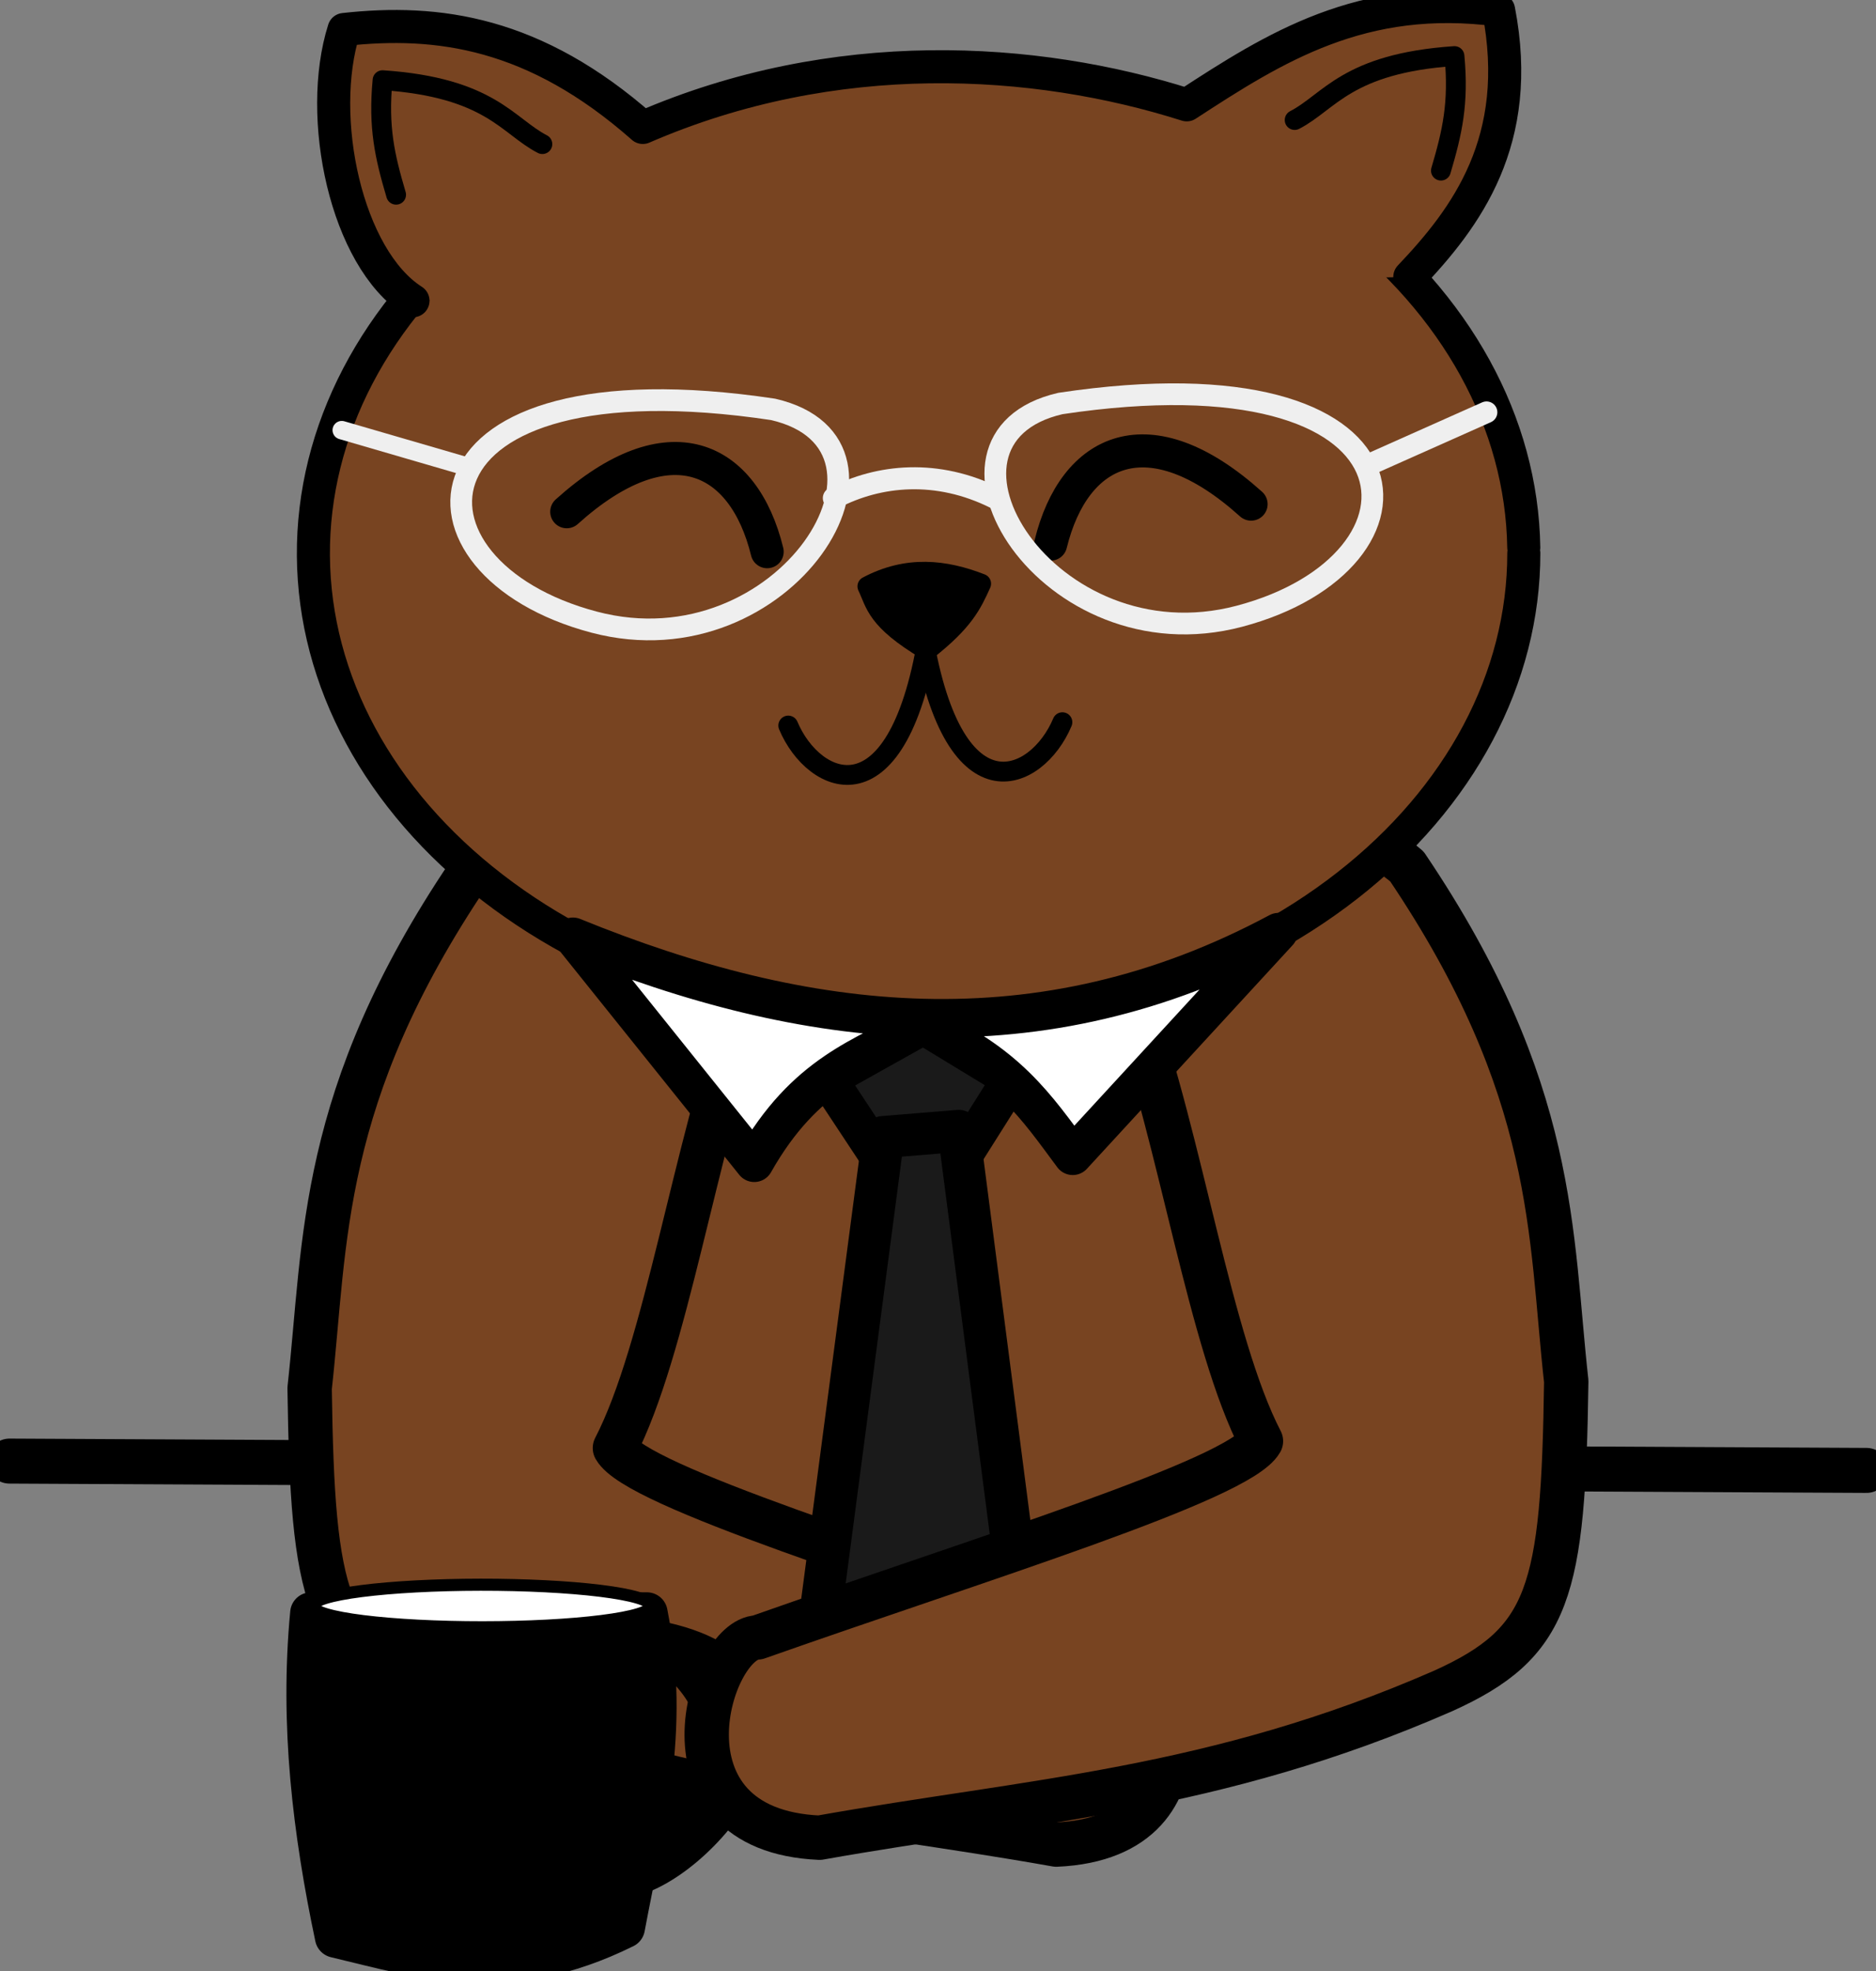 <svg width="471" height="495" viewBox="0 0 471 495" fill="none" xmlns="http://www.w3.org/2000/svg">
<rect x="0" y="0" width="471" height="495" fill="#808080" stroke="none"/>
<g clip-path="url(#clip0_717_322)">
<path d="M2.389 366.887L468.61 369.227L2.389 366.887Z" fill="#1A1A1A"/>
<path d="M2.389 366.887L468.61 369.227" stroke="black" stroke-width="11.299" stroke-linecap="round" stroke-linejoin="round"/>
<path d="M339.239 279.817C347.892 308.176 345.047 337.821 331.327 362.255C317.608 386.69 294.134 403.92 266.05 410.169C237.965 416.419 207.563 411.177 181.505 395.594C155.447 380.011 135.861 355.358 127.038 327.037C118.215 298.717 120.876 269.04 134.438 244.511C148 219.982 171.356 202.603 199.386 196.182C227.417 189.762 257.836 194.823 283.976 210.258C310.116 225.692 329.844 250.241 338.836 278.522" fill="#784421"/>
<path d="M339.239 279.817C347.892 308.176 345.047 337.821 331.327 362.255C317.608 386.69 294.134 403.92 266.05 410.169C237.965 416.419 207.563 411.177 181.505 395.594C155.447 380.011 135.861 355.358 127.038 327.037C118.215 298.717 120.876 269.04 134.438 244.511C148 219.982 171.356 202.603 199.386 196.182C227.417 189.762 257.836 194.823 283.976 210.258C310.116 225.692 329.844 250.241 338.836 278.522" stroke="black" stroke-width="7.36" stroke-linecap="round" stroke-linejoin="round"/>
<path d="M117.74 219.301C79.894 275.441 81.853 311.591 77.736 348.579C78.481 401.545 81.812 414.223 108.701 426.359C166.284 451.531 212.133 453.727 265.211 463.186C307.972 461.301 292.808 413.197 280.765 412.893C223.714 392.773 159.844 373.276 154.384 363.607C167.179 338.907 174.491 288.061 186.89 253.678C171.172 236.934 166.3 212.371 117.74 219.301Z" fill="#784421" stroke="black" stroke-width="11.137" stroke-linecap="round" stroke-linejoin="round"/>
<path d="M210.898 269.164L231.81 257.46L253.952 270.919L241.036 291.4H221.354L207.822 270.919L210.898 269.164Z" fill="#1A1A1A" stroke="black" stroke-width="9.655" stroke-linecap="round" stroke-linejoin="round"/>
<path d="M221.756 285.52L206.166 403.891C206.166 403.891 229.552 423.232 231.779 421.685C234.006 420.138 256.835 408.533 256.835 408.533L240.688 283.972L221.756 285.52Z" fill="#1A1A1A" stroke="black" stroke-width="10.562" stroke-linecap="round" stroke-linejoin="round"/>
<path d="M78.068 405.053C75.396 433.07 78.71 459.941 84.277 486.382C106.025 491.548 126.97 498.713 156.712 484.007C161.395 458.888 168.242 434.7 162.404 405.053H78.068Z" fill="black" stroke="black" stroke-width="10.438" stroke-linecap="round" stroke-linejoin="round"/>
<path d="M166.62 412.937C209.17 422.648 179.493 463.194 159.961 470.187C171.462 452.427 196.062 435.923 166.62 412.937Z" fill="black" stroke="black" stroke-width="11.195" stroke-linecap="round" stroke-linejoin="round"/>
<path d="M163.439 403.273C163.439 404.687 158.987 406.043 151.058 407.045C143.129 408.046 132.371 408.611 121.141 408.615C109.911 408.62 99.126 408.063 91.149 407.068C83.172 406.072 78.655 404.719 78.587 403.305C78.519 401.891 82.906 400.531 90.786 399.523C98.667 398.516 109.398 397.943 120.627 397.93C131.857 397.917 142.669 398.466 150.693 399.455C158.718 400.444 163.3 401.794 163.436 403.208" fill="white"/>
<path d="M163.439 403.273C163.439 404.687 158.987 406.043 151.058 407.045C143.129 408.046 132.371 408.611 121.141 408.615C109.911 408.62 99.126 408.063 91.149 407.068C83.172 406.072 78.655 404.719 78.587 403.305C78.519 401.891 82.906 400.531 90.786 399.523C98.667 398.516 109.398 397.943 120.627 397.93C131.857 397.917 142.669 398.466 150.693 399.455C158.718 400.444 163.3 401.794 163.436 403.208" stroke="black" stroke-width="3.039" stroke-linecap="round" stroke-linejoin="round"/>
<path d="M353.227 217.573C391.073 273.713 389.115 309.863 393.231 346.851C392.487 399.816 389.156 412.495 362.267 424.631C304.684 449.803 258.834 451.999 205.756 461.458C162.996 459.572 178.16 411.468 190.202 411.165C247.254 391.045 311.124 371.547 316.584 361.879C303.788 337.179 296.477 286.333 284.077 251.95C285.043 212.75 326.326 194.661 353.227 217.573Z" fill="#784421" stroke="black" stroke-width="11.137" stroke-linecap="round" stroke-linejoin="round"/>
<path d="M382.578 138.903C382.578 170.204 366.632 200.228 338.235 222.394C309.839 244.561 271.308 257.061 231.088 257.156C190.869 257.25 152.242 244.932 123.673 222.899C95.105 200.867 78.926 170.919 78.683 139.619C78.439 108.319 94.151 78.221 122.375 55.921C150.599 33.621 189.031 20.94 229.249 20.656C269.468 20.372 308.19 32.508 336.929 54.405C365.668 76.303 382.08 106.174 382.566 137.472" fill="#784421"/>
<path d="M382.578 138.903C382.578 170.204 366.632 200.228 338.235 222.394C309.839 244.56 271.308 257.061 231.088 257.156C190.869 257.25 152.242 244.932 123.673 222.899C95.105 200.867 78.926 170.919 78.683 139.619C78.439 108.319 94.151 78.221 122.375 55.921C150.599 33.621 189.031 20.94 229.249 20.656C269.468 20.372 308.19 32.508 336.929 54.405C365.668 76.303 382.08 106.174 382.566 137.472" stroke="black" stroke-width="8.301" stroke-linecap="round" stroke-linejoin="round"/>
<path d="M103.684 75.52C86.964 64.862 79.368 29.459 86.373 7.406C109.913 4.803 134.246 8.048 161.386 32.003C209.58 11.083 259.756 14.198 297.948 26.327C320.005 11.951 341.956 -2.016 376.244 2.514C382.608 35.373 368.089 54.657 353.96 69.519" fill="#784421"/>
<path d="M103.684 75.52C86.964 64.862 79.368 29.459 86.373 7.406C109.913 4.803 134.246 8.048 161.386 32.003C209.58 11.083 259.756 14.198 297.948 26.327C320.005 11.951 341.956 -2.016 376.244 2.514C382.608 35.373 368.089 54.657 353.96 69.519" stroke="black" stroke-width="8.301" stroke-linecap="round" stroke-linejoin="round"/>
<path d="M142.289 128.501C167.918 105.431 186.706 114.453 192.611 138.535" stroke="black" stroke-width="8.301" stroke-linecap="round" stroke-linejoin="round"/>
<path d="M314.107 126.593C288.478 103.523 269.691 112.544 263.785 136.627" stroke="black" stroke-width="8.301" stroke-linecap="round" stroke-linejoin="round"/>
<path d="M209.35 125.074C220.683 119.157 235.33 117.747 249.961 125.074" stroke="#EFEFEF" stroke-width="5.53" stroke-linecap="round" stroke-linejoin="round"/>
<path d="M217.771 147.231C227.81 141.912 237.197 143.004 246.333 146.562C244.003 151.711 242.026 155.983 232.732 163.286C219.91 155.632 219.894 151.697 217.771 147.231Z" fill="black" stroke="black" stroke-width="4.981" stroke-linecap="round" stroke-linejoin="round"/>
<path d="M231.373 157.266C238.823 206.499 260.375 196.514 266.734 181.347" stroke="black" stroke-width="4.981" stroke-linecap="round" stroke-linejoin="round"/>
<path d="M233.268 158.104C225.818 207.338 204.266 197.353 197.906 182.186" stroke="black" stroke-width="4.981" stroke-linecap="round" stroke-linejoin="round"/>
<path d="M136.169 36.188C127.403 31.662 123.097 21.976 96.047 20.133C94.931 31.979 96.597 39.251 99.447 48.898" stroke="black" stroke-width="4.981" stroke-linecap="round" stroke-linejoin="round"/>
<path d="M325.047 30.135C333.813 25.61 338.119 15.923 365.168 14.081C366.284 25.926 364.618 33.198 361.768 42.845" stroke="black" stroke-width="4.981" stroke-linecap="round" stroke-linejoin="round"/>
<path d="M85.809 108.016L116.933 117.078L85.809 108.016Z" fill="#F9F9F9"/>
<path d="M85.809 108.016L116.933 117.078" stroke="#EFEFEF" stroke-width="4.643" stroke-linecap="round" stroke-linejoin="round"/>
<path d="M343.777 116.648L373.217 103.522L343.777 116.648Z" fill="#F9F9F9"/>
<path d="M343.777 116.648L373.217 103.522" stroke="#EFEFEF" stroke-width="5.435" stroke-linecap="round" stroke-linejoin="round"/>
<path d="M194.113 102.8C100.366 88.705 97.91 142.671 149.176 156.223C197.223 168.924 232.589 111.681 194.113 102.8Z" stroke="#EFEFEF" stroke-width="5.459" stroke-linecap="round" stroke-linejoin="round"/>
<path d="M266.232 101.321C359.98 87.226 362.436 141.192 311.169 154.744C263.122 167.445 227.757 110.202 266.232 101.321Z" stroke="#EFEFEF" stroke-width="5.459" stroke-linecap="round" stroke-linejoin="round"/>
<path d="M143.854 235.224L189.369 291.985C202.144 269.387 216.863 265.272 231.193 257.46C252.716 266.288 260.502 278.382 269.327 290.23L320.993 234.054C261.019 266.217 202.194 259.018 143.854 235.224Z" fill="white" stroke="black" stroke-width="9.655" stroke-linecap="round" stroke-linejoin="round"/>
</g>
<defs>
<clipPath id="clip0_717_322">
<rect width="471" height="495" fill="white"/>
</clipPath>
</defs>
</svg>
